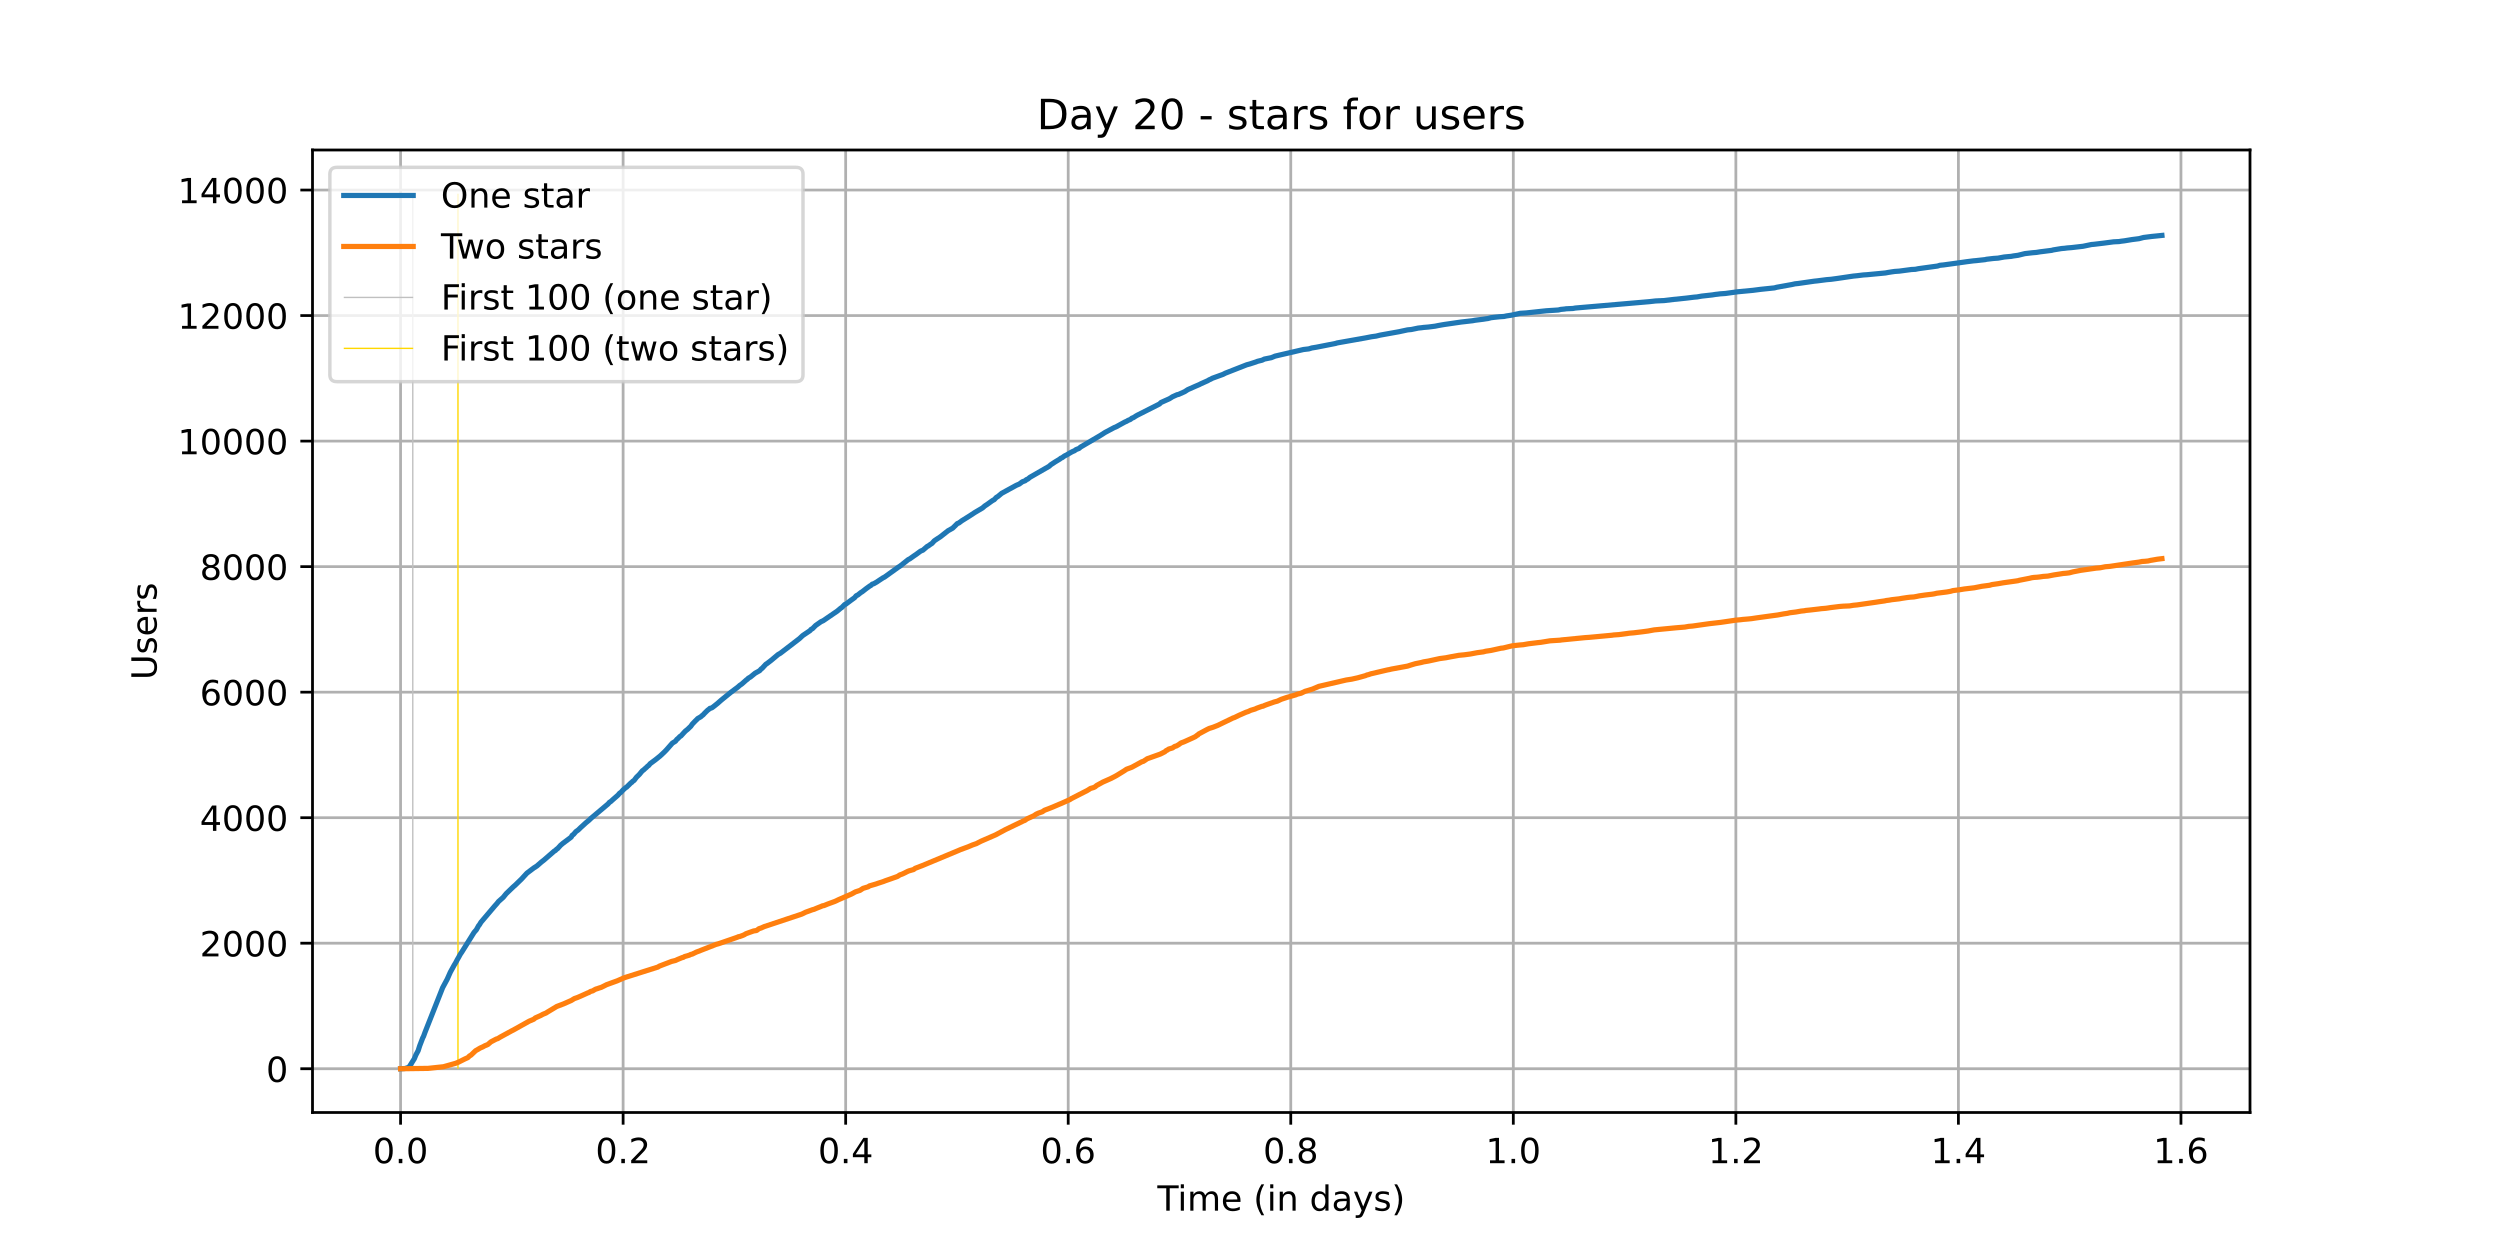 <?xml version="1.0" encoding="utf-8" standalone="no"?>
<!DOCTYPE svg PUBLIC "-//W3C//DTD SVG 1.1//EN"
  "http://www.w3.org/Graphics/SVG/1.1/DTD/svg11.dtd">
<!-- Created with matplotlib (https://matplotlib.org/) -->
<svg height="360pt" version="1.1" viewBox="0 0 720 360" width="720pt" xmlns="http://www.w3.org/2000/svg" xmlns:xlink="http://www.w3.org/1999/xlink">
 <defs>
  <style type="text/css">*{stroke-linecap:butt;stroke-linejoin:round;}</style>
 </defs>
 <g id="figure_1">
  <g id="patch_1">
   <path d="M 0 360 
L 720 360 
L 720 0 
L 0 0 
z
" style="fill:#ffffff;"/>
  </g>
  <g id="axes_1">
   <g id="patch_2">
    <path d="M 90 320.4 
L 648 320.4 
L 648 43.2 
L 90 43.2 
z
" style="fill:#ffffff;"/>
   </g>
   <g id="matplotlib.axis_1">
    <g id="xtick_1">
     <g id="line2d_1">
      <path clip-path="url(#pfc0fa34c26)" d="M 115.364 320.4 
L 115.364 43.2 
" style="fill:none;stroke:#b0b0b0;stroke-linecap:square;stroke-width:0.8;"/>
     </g>
     <g id="line2d_2">
      <defs>
       <path d="M 0 0 
L 0 3.5 
" id="m22ce73b1e4" style="stroke:#000000;stroke-width:0.8;"/>
      </defs>
      <g>
       <use style="stroke:#000000;stroke-width:0.8;" x="115.364" xlink:href="#m22ce73b1e4" y="320.4"/>
      </g>
     </g>
     <g id="text_1">
      <!-- 0.0 -->
      <g transform="translate(107.412 334.998)scale(0.1 -0.1)">
       <defs>
        <path d="M 31.781 66.406 
Q 24.172 66.406 20.328 58.906 
Q 16.5 51.422 16.5 36.375 
Q 16.5 21.391 20.328 13.891 
Q 24.172 6.391 31.781 6.391 
Q 39.453 6.391 43.281 13.891 
Q 47.125 21.391 47.125 36.375 
Q 47.125 51.422 43.281 58.906 
Q 39.453 66.406 31.781 66.406 
z
M 31.781 74.219 
Q 44.047 74.219 50.516 64.516 
Q 56.984 54.828 56.984 36.375 
Q 56.984 17.969 50.516 8.266 
Q 44.047 -1.422 31.781 -1.422 
Q 19.531 -1.422 13.062 8.266 
Q 6.594 17.969 6.594 36.375 
Q 6.594 54.828 13.062 64.516 
Q 19.531 74.219 31.781 74.219 
z
" id="DejaVuSans-48"/>
        <path d="M 10.688 12.406 
L 21 12.406 
L 21 0 
L 10.688 0 
z
" id="DejaVuSans-46"/>
       </defs>
       <use xlink:href="#DejaVuSans-48"/>
       <use x="63.623" xlink:href="#DejaVuSans-46"/>
       <use x="95.41" xlink:href="#DejaVuSans-48"/>
      </g>
     </g>
    </g>
    <g id="xtick_2">
     <g id="line2d_3">
      <path clip-path="url(#pfc0fa34c26)" d="M 179.458 320.4 
L 179.458 43.2 
" style="fill:none;stroke:#b0b0b0;stroke-linecap:square;stroke-width:0.8;"/>
     </g>
     <g id="line2d_4">
      <g>
       <use style="stroke:#000000;stroke-width:0.8;" x="179.458" xlink:href="#m22ce73b1e4" y="320.4"/>
      </g>
     </g>
     <g id="text_2">
      <!-- 0.2 -->
      <g transform="translate(171.506 334.998)scale(0.1 -0.1)">
       <defs>
        <path d="M 19.188 8.297 
L 53.609 8.297 
L 53.609 0 
L 7.328 0 
L 7.328 8.297 
Q 12.938 14.109 22.625 23.891 
Q 32.328 33.688 34.812 36.531 
Q 39.547 41.844 41.422 45.531 
Q 43.312 49.219 43.312 52.781 
Q 43.312 58.594 39.234 62.25 
Q 35.156 65.922 28.609 65.922 
Q 23.969 65.922 18.812 64.312 
Q 13.672 62.703 7.812 59.422 
L 7.812 69.391 
Q 13.766 71.781 18.938 73 
Q 24.125 74.219 28.422 74.219 
Q 39.75 74.219 46.484 68.547 
Q 53.219 62.891 53.219 53.422 
Q 53.219 48.922 51.531 44.891 
Q 49.859 40.875 45.406 35.406 
Q 44.188 33.984 37.641 27.219 
Q 31.109 20.453 19.188 8.297 
z
" id="DejaVuSans-50"/>
       </defs>
       <use xlink:href="#DejaVuSans-48"/>
       <use x="63.623" xlink:href="#DejaVuSans-46"/>
       <use x="95.41" xlink:href="#DejaVuSans-50"/>
      </g>
     </g>
    </g>
    <g id="xtick_3">
     <g id="line2d_5">
      <path clip-path="url(#pfc0fa34c26)" d="M 243.551 320.4 
L 243.551 43.2 
" style="fill:none;stroke:#b0b0b0;stroke-linecap:square;stroke-width:0.8;"/>
     </g>
     <g id="line2d_6">
      <g>
       <use style="stroke:#000000;stroke-width:0.8;" x="243.551" xlink:href="#m22ce73b1e4" y="320.4"/>
      </g>
     </g>
     <g id="text_3">
      <!-- 0.4 -->
      <g transform="translate(235.6 334.998)scale(0.1 -0.1)">
       <defs>
        <path d="M 37.797 64.312 
L 12.891 25.391 
L 37.797 25.391 
z
M 35.203 72.906 
L 47.609 72.906 
L 47.609 25.391 
L 58.016 25.391 
L 58.016 17.188 
L 47.609 17.188 
L 47.609 0 
L 37.797 0 
L 37.797 17.188 
L 4.891 17.188 
L 4.891 26.703 
z
" id="DejaVuSans-52"/>
       </defs>
       <use xlink:href="#DejaVuSans-48"/>
       <use x="63.623" xlink:href="#DejaVuSans-46"/>
       <use x="95.41" xlink:href="#DejaVuSans-52"/>
      </g>
     </g>
    </g>
    <g id="xtick_4">
     <g id="line2d_7">
      <path clip-path="url(#pfc0fa34c26)" d="M 307.645 320.4 
L 307.645 43.2 
" style="fill:none;stroke:#b0b0b0;stroke-linecap:square;stroke-width:0.8;"/>
     </g>
     <g id="line2d_8">
      <g>
       <use style="stroke:#000000;stroke-width:0.8;" x="307.645" xlink:href="#m22ce73b1e4" y="320.4"/>
      </g>
     </g>
     <g id="text_4">
      <!-- 0.6 -->
      <g transform="translate(299.694 334.998)scale(0.1 -0.1)">
       <defs>
        <path d="M 33.016 40.375 
Q 26.375 40.375 22.484 35.828 
Q 18.609 31.297 18.609 23.391 
Q 18.609 15.531 22.484 10.953 
Q 26.375 6.391 33.016 6.391 
Q 39.656 6.391 43.531 10.953 
Q 47.406 15.531 47.406 23.391 
Q 47.406 31.297 43.531 35.828 
Q 39.656 40.375 33.016 40.375 
z
M 52.594 71.297 
L 52.594 62.312 
Q 48.875 64.062 45.094 64.984 
Q 41.312 65.922 37.594 65.922 
Q 27.828 65.922 22.672 59.328 
Q 17.531 52.734 16.797 39.406 
Q 19.672 43.656 24.016 45.922 
Q 28.375 48.188 33.594 48.188 
Q 44.578 48.188 50.953 41.516 
Q 57.328 34.859 57.328 23.391 
Q 57.328 12.156 50.688 5.359 
Q 44.047 -1.422 33.016 -1.422 
Q 20.359 -1.422 13.672 8.266 
Q 6.984 17.969 6.984 36.375 
Q 6.984 53.656 15.188 63.938 
Q 23.391 74.219 37.203 74.219 
Q 40.922 74.219 44.703 73.484 
Q 48.484 72.75 52.594 71.297 
z
" id="DejaVuSans-54"/>
       </defs>
       <use xlink:href="#DejaVuSans-48"/>
       <use x="63.623" xlink:href="#DejaVuSans-46"/>
       <use x="95.41" xlink:href="#DejaVuSans-54"/>
      </g>
     </g>
    </g>
    <g id="xtick_5">
     <g id="line2d_9">
      <path clip-path="url(#pfc0fa34c26)" d="M 371.739 320.4 
L 371.739 43.2 
" style="fill:none;stroke:#b0b0b0;stroke-linecap:square;stroke-width:0.8;"/>
     </g>
     <g id="line2d_10">
      <g>
       <use style="stroke:#000000;stroke-width:0.8;" x="371.739" xlink:href="#m22ce73b1e4" y="320.4"/>
      </g>
     </g>
     <g id="text_5">
      <!-- 0.8 -->
      <g transform="translate(363.788 334.998)scale(0.1 -0.1)">
       <defs>
        <path d="M 31.781 34.625 
Q 24.75 34.625 20.719 30.859 
Q 16.703 27.094 16.703 20.516 
Q 16.703 13.922 20.719 10.156 
Q 24.75 6.391 31.781 6.391 
Q 38.812 6.391 42.859 10.172 
Q 46.922 13.969 46.922 20.516 
Q 46.922 27.094 42.891 30.859 
Q 38.875 34.625 31.781 34.625 
z
M 21.922 38.812 
Q 15.578 40.375 12.031 44.719 
Q 8.5 49.078 8.5 55.328 
Q 8.5 64.062 14.719 69.141 
Q 20.953 74.219 31.781 74.219 
Q 42.672 74.219 48.875 69.141 
Q 55.078 64.062 55.078 55.328 
Q 55.078 49.078 51.531 44.719 
Q 48 40.375 41.703 38.812 
Q 48.828 37.156 52.797 32.312 
Q 56.781 27.484 56.781 20.516 
Q 56.781 9.906 50.312 4.234 
Q 43.844 -1.422 31.781 -1.422 
Q 19.734 -1.422 13.25 4.234 
Q 6.781 9.906 6.781 20.516 
Q 6.781 27.484 10.781 32.312 
Q 14.797 37.156 21.922 38.812 
z
M 18.312 54.391 
Q 18.312 48.734 21.844 45.562 
Q 25.391 42.391 31.781 42.391 
Q 38.141 42.391 41.719 45.562 
Q 45.312 48.734 45.312 54.391 
Q 45.312 60.062 41.719 63.234 
Q 38.141 66.406 31.781 66.406 
Q 25.391 66.406 21.844 63.234 
Q 18.312 60.062 18.312 54.391 
z
" id="DejaVuSans-56"/>
       </defs>
       <use xlink:href="#DejaVuSans-48"/>
       <use x="63.623" xlink:href="#DejaVuSans-46"/>
       <use x="95.41" xlink:href="#DejaVuSans-56"/>
      </g>
     </g>
    </g>
    <g id="xtick_6">
     <g id="line2d_11">
      <path clip-path="url(#pfc0fa34c26)" d="M 435.833 320.4 
L 435.833 43.2 
" style="fill:none;stroke:#b0b0b0;stroke-linecap:square;stroke-width:0.8;"/>
     </g>
     <g id="line2d_12">
      <g>
       <use style="stroke:#000000;stroke-width:0.8;" x="435.833" xlink:href="#m22ce73b1e4" y="320.4"/>
      </g>
     </g>
     <g id="text_6">
      <!-- 1.0 -->
      <g transform="translate(427.882 334.998)scale(0.1 -0.1)">
       <defs>
        <path d="M 12.406 8.297 
L 28.516 8.297 
L 28.516 63.922 
L 10.984 60.406 
L 10.984 69.391 
L 28.422 72.906 
L 38.281 72.906 
L 38.281 8.297 
L 54.391 8.297 
L 54.391 0 
L 12.406 0 
z
" id="DejaVuSans-49"/>
       </defs>
       <use xlink:href="#DejaVuSans-49"/>
       <use x="63.623" xlink:href="#DejaVuSans-46"/>
       <use x="95.41" xlink:href="#DejaVuSans-48"/>
      </g>
     </g>
    </g>
    <g id="xtick_7">
     <g id="line2d_13">
      <path clip-path="url(#pfc0fa34c26)" d="M 499.927 320.4 
L 499.927 43.2 
" style="fill:none;stroke:#b0b0b0;stroke-linecap:square;stroke-width:0.8;"/>
     </g>
     <g id="line2d_14">
      <g>
       <use style="stroke:#000000;stroke-width:0.8;" x="499.927" xlink:href="#m22ce73b1e4" y="320.4"/>
      </g>
     </g>
     <g id="text_7">
      <!-- 1.2 -->
      <g transform="translate(491.975 334.998)scale(0.1 -0.1)">
       <use xlink:href="#DejaVuSans-49"/>
       <use x="63.623" xlink:href="#DejaVuSans-46"/>
       <use x="95.41" xlink:href="#DejaVuSans-50"/>
      </g>
     </g>
    </g>
    <g id="xtick_8">
     <g id="line2d_15">
      <path clip-path="url(#pfc0fa34c26)" d="M 564.021 320.4 
L 564.021 43.2 
" style="fill:none;stroke:#b0b0b0;stroke-linecap:square;stroke-width:0.8;"/>
     </g>
     <g id="line2d_16">
      <g>
       <use style="stroke:#000000;stroke-width:0.8;" x="564.021" xlink:href="#m22ce73b1e4" y="320.4"/>
      </g>
     </g>
     <g id="text_8">
      <!-- 1.4 -->
      <g transform="translate(556.069 334.998)scale(0.1 -0.1)">
       <use xlink:href="#DejaVuSans-49"/>
       <use x="63.623" xlink:href="#DejaVuSans-46"/>
       <use x="95.41" xlink:href="#DejaVuSans-52"/>
      </g>
     </g>
    </g>
    <g id="xtick_9">
     <g id="line2d_17">
      <path clip-path="url(#pfc0fa34c26)" d="M 628.115 320.4 
L 628.115 43.2 
" style="fill:none;stroke:#b0b0b0;stroke-linecap:square;stroke-width:0.8;"/>
     </g>
     <g id="line2d_18">
      <g>
       <use style="stroke:#000000;stroke-width:0.8;" x="628.115" xlink:href="#m22ce73b1e4" y="320.4"/>
      </g>
     </g>
     <g id="text_9">
      <!-- 1.6 -->
      <g transform="translate(620.163 334.998)scale(0.1 -0.1)">
       <use xlink:href="#DejaVuSans-49"/>
       <use x="63.623" xlink:href="#DejaVuSans-46"/>
       <use x="95.41" xlink:href="#DejaVuSans-54"/>
      </g>
     </g>
    </g>
    <g id="text_10">
     <!-- Time (in days) -->
     <g transform="translate(333.327 348.677)scale(0.1 -0.1)">
      <defs>
       <path d="M -0.297 72.906 
L 61.375 72.906 
L 61.375 64.594 
L 35.5 64.594 
L 35.5 0 
L 25.594 0 
L 25.594 64.594 
L -0.297 64.594 
z
" id="DejaVuSans-84"/>
       <path d="M 9.422 54.688 
L 18.406 54.688 
L 18.406 0 
L 9.422 0 
z
M 9.422 75.984 
L 18.406 75.984 
L 18.406 64.594 
L 9.422 64.594 
z
" id="DejaVuSans-105"/>
       <path d="M 52 44.188 
Q 55.375 50.25 60.062 53.125 
Q 64.75 56 71.094 56 
Q 79.641 56 84.281 50.016 
Q 88.922 44.047 88.922 33.016 
L 88.922 0 
L 79.891 0 
L 79.891 32.719 
Q 79.891 40.578 77.094 44.375 
Q 74.312 48.188 68.609 48.188 
Q 61.625 48.188 57.562 43.547 
Q 53.516 38.922 53.516 30.906 
L 53.516 0 
L 44.484 0 
L 44.484 32.719 
Q 44.484 40.625 41.703 44.406 
Q 38.922 48.188 33.109 48.188 
Q 26.219 48.188 22.156 43.531 
Q 18.109 38.875 18.109 30.906 
L 18.109 0 
L 9.078 0 
L 9.078 54.688 
L 18.109 54.688 
L 18.109 46.188 
Q 21.188 51.219 25.484 53.609 
Q 29.781 56 35.688 56 
Q 41.656 56 45.828 52.969 
Q 50 49.953 52 44.188 
z
" id="DejaVuSans-109"/>
       <path d="M 56.203 29.594 
L 56.203 25.203 
L 14.891 25.203 
Q 15.484 15.922 20.484 11.062 
Q 25.484 6.203 34.422 6.203 
Q 39.594 6.203 44.453 7.469 
Q 49.312 8.734 54.109 11.281 
L 54.109 2.781 
Q 49.266 0.734 44.188 -0.344 
Q 39.109 -1.422 33.891 -1.422 
Q 20.797 -1.422 13.156 6.188 
Q 5.516 13.812 5.516 26.812 
Q 5.516 40.234 12.766 48.109 
Q 20.016 56 32.328 56 
Q 43.359 56 49.781 48.891 
Q 56.203 41.797 56.203 29.594 
z
M 47.219 32.234 
Q 47.125 39.594 43.094 43.984 
Q 39.062 48.391 32.422 48.391 
Q 24.906 48.391 20.391 44.141 
Q 15.875 39.891 15.188 32.172 
z
" id="DejaVuSans-101"/>
       <path id="DejaVuSans-32"/>
       <path d="M 31 75.875 
Q 24.469 64.656 21.281 53.656 
Q 18.109 42.672 18.109 31.391 
Q 18.109 20.125 21.312 9.062 
Q 24.516 -2 31 -13.188 
L 23.188 -13.188 
Q 15.875 -1.703 12.234 9.375 
Q 8.594 20.453 8.594 31.391 
Q 8.594 42.281 12.203 53.312 
Q 15.828 64.359 23.188 75.875 
z
" id="DejaVuSans-40"/>
       <path d="M 54.891 33.016 
L 54.891 0 
L 45.906 0 
L 45.906 32.719 
Q 45.906 40.484 42.875 44.328 
Q 39.844 48.188 33.797 48.188 
Q 26.516 48.188 22.312 43.547 
Q 18.109 38.922 18.109 30.906 
L 18.109 0 
L 9.078 0 
L 9.078 54.688 
L 18.109 54.688 
L 18.109 46.188 
Q 21.344 51.125 25.703 53.562 
Q 30.078 56 35.797 56 
Q 45.219 56 50.047 50.172 
Q 54.891 44.344 54.891 33.016 
z
" id="DejaVuSans-110"/>
       <path d="M 45.406 46.391 
L 45.406 75.984 
L 54.391 75.984 
L 54.391 0 
L 45.406 0 
L 45.406 8.203 
Q 42.578 3.328 38.25 0.953 
Q 33.938 -1.422 27.875 -1.422 
Q 17.969 -1.422 11.734 6.484 
Q 5.516 14.406 5.516 27.297 
Q 5.516 40.188 11.734 48.094 
Q 17.969 56 27.875 56 
Q 33.938 56 38.25 53.625 
Q 42.578 51.266 45.406 46.391 
z
M 14.797 27.297 
Q 14.797 17.391 18.875 11.75 
Q 22.953 6.109 30.078 6.109 
Q 37.203 6.109 41.297 11.75 
Q 45.406 17.391 45.406 27.297 
Q 45.406 37.203 41.297 42.844 
Q 37.203 48.484 30.078 48.484 
Q 22.953 48.484 18.875 42.844 
Q 14.797 37.203 14.797 27.297 
z
" id="DejaVuSans-100"/>
       <path d="M 34.281 27.484 
Q 23.391 27.484 19.188 25 
Q 14.984 22.516 14.984 16.5 
Q 14.984 11.719 18.141 8.906 
Q 21.297 6.109 26.703 6.109 
Q 34.188 6.109 38.703 11.406 
Q 43.219 16.703 43.219 25.484 
L 43.219 27.484 
z
M 52.203 31.203 
L 52.203 0 
L 43.219 0 
L 43.219 8.297 
Q 40.141 3.328 35.547 0.953 
Q 30.953 -1.422 24.312 -1.422 
Q 15.922 -1.422 10.953 3.297 
Q 6 8.016 6 15.922 
Q 6 25.141 12.172 29.828 
Q 18.359 34.516 30.609 34.516 
L 43.219 34.516 
L 43.219 35.406 
Q 43.219 41.609 39.141 45 
Q 35.062 48.391 27.688 48.391 
Q 23 48.391 18.547 47.266 
Q 14.109 46.141 10.016 43.891 
L 10.016 52.203 
Q 14.938 54.109 19.578 55.047 
Q 24.219 56 28.609 56 
Q 40.484 56 46.344 49.844 
Q 52.203 43.703 52.203 31.203 
z
" id="DejaVuSans-97"/>
       <path d="M 32.172 -5.078 
Q 28.375 -14.844 24.75 -17.812 
Q 21.141 -20.797 15.094 -20.797 
L 7.906 -20.797 
L 7.906 -13.281 
L 13.188 -13.281 
Q 16.891 -13.281 18.938 -11.516 
Q 21 -9.766 23.484 -3.219 
L 25.094 0.875 
L 2.984 54.688 
L 12.5 54.688 
L 29.594 11.922 
L 46.688 54.688 
L 56.203 54.688 
z
" id="DejaVuSans-121"/>
       <path d="M 44.281 53.078 
L 44.281 44.578 
Q 40.484 46.531 36.375 47.5 
Q 32.281 48.484 27.875 48.484 
Q 21.188 48.484 17.844 46.438 
Q 14.5 44.391 14.5 40.281 
Q 14.5 37.156 16.891 35.375 
Q 19.281 33.594 26.516 31.984 
L 29.594 31.297 
Q 39.156 29.25 43.188 25.516 
Q 47.219 21.781 47.219 15.094 
Q 47.219 7.469 41.188 3.016 
Q 35.156 -1.422 24.609 -1.422 
Q 20.219 -1.422 15.453 -0.562 
Q 10.688 0.297 5.422 2 
L 5.422 11.281 
Q 10.406 8.688 15.234 7.391 
Q 20.062 6.109 24.812 6.109 
Q 31.156 6.109 34.562 8.281 
Q 37.984 10.453 37.984 14.406 
Q 37.984 18.062 35.516 20.016 
Q 33.062 21.969 24.703 23.781 
L 21.578 24.516 
Q 13.234 26.266 9.516 29.906 
Q 5.812 33.547 5.812 39.891 
Q 5.812 47.609 11.281 51.797 
Q 16.75 56 26.812 56 
Q 31.781 56 36.172 55.266 
Q 40.578 54.547 44.281 53.078 
z
" id="DejaVuSans-115"/>
       <path d="M 8.016 75.875 
L 15.828 75.875 
Q 23.141 64.359 26.781 53.312 
Q 30.422 42.281 30.422 31.391 
Q 30.422 20.453 26.781 9.375 
Q 23.141 -1.703 15.828 -13.188 
L 8.016 -13.188 
Q 14.5 -2 17.703 9.062 
Q 20.906 20.125 20.906 31.391 
Q 20.906 42.672 17.703 53.656 
Q 14.5 64.656 8.016 75.875 
z
" id="DejaVuSans-41"/>
      </defs>
      <use xlink:href="#DejaVuSans-84"/>
      <use x="57.959" xlink:href="#DejaVuSans-105"/>
      <use x="85.742" xlink:href="#DejaVuSans-109"/>
      <use x="183.154" xlink:href="#DejaVuSans-101"/>
      <use x="244.678" xlink:href="#DejaVuSans-32"/>
      <use x="276.465" xlink:href="#DejaVuSans-40"/>
      <use x="315.479" xlink:href="#DejaVuSans-105"/>
      <use x="343.262" xlink:href="#DejaVuSans-110"/>
      <use x="406.641" xlink:href="#DejaVuSans-32"/>
      <use x="438.428" xlink:href="#DejaVuSans-100"/>
      <use x="501.904" xlink:href="#DejaVuSans-97"/>
      <use x="563.184" xlink:href="#DejaVuSans-121"/>
      <use x="622.363" xlink:href="#DejaVuSans-115"/>
      <use x="674.463" xlink:href="#DejaVuSans-41"/>
     </g>
    </g>
   </g>
   <g id="matplotlib.axis_2">
    <g id="ytick_1">
     <g id="line2d_19">
      <path clip-path="url(#pfc0fa34c26)" d="M 90 307.8 
L 648 307.8 
" style="fill:none;stroke:#b0b0b0;stroke-linecap:square;stroke-width:0.8;"/>
     </g>
     <g id="line2d_20">
      <defs>
       <path d="M 0 0 
L -3.5 0 
" id="mac6a1d88e5" style="stroke:#000000;stroke-width:0.8;"/>
      </defs>
      <g>
       <use style="stroke:#000000;stroke-width:0.8;" x="90" xlink:href="#mac6a1d88e5" y="307.8"/>
      </g>
     </g>
     <g id="text_11">
      <!-- 0 -->
      <g transform="translate(76.638 311.599)scale(0.1 -0.1)">
       <use xlink:href="#DejaVuSans-48"/>
      </g>
     </g>
    </g>
    <g id="ytick_2">
     <g id="line2d_21">
      <path clip-path="url(#pfc0fa34c26)" d="M 90 271.647 
L 648 271.647 
" style="fill:none;stroke:#b0b0b0;stroke-linecap:square;stroke-width:0.8;"/>
     </g>
     <g id="line2d_22">
      <g>
       <use style="stroke:#000000;stroke-width:0.8;" x="90" xlink:href="#mac6a1d88e5" y="271.647"/>
      </g>
     </g>
     <g id="text_12">
      <!-- 2000 -->
      <g transform="translate(57.55 275.446)scale(0.1 -0.1)">
       <use xlink:href="#DejaVuSans-50"/>
       <use x="63.623" xlink:href="#DejaVuSans-48"/>
       <use x="127.246" xlink:href="#DejaVuSans-48"/>
       <use x="190.869" xlink:href="#DejaVuSans-48"/>
      </g>
     </g>
    </g>
    <g id="ytick_3">
     <g id="line2d_23">
      <path clip-path="url(#pfc0fa34c26)" d="M 90 235.495 
L 648 235.495 
" style="fill:none;stroke:#b0b0b0;stroke-linecap:square;stroke-width:0.8;"/>
     </g>
     <g id="line2d_24">
      <g>
       <use style="stroke:#000000;stroke-width:0.8;" x="90" xlink:href="#mac6a1d88e5" y="235.495"/>
      </g>
     </g>
     <g id="text_13">
      <!-- 4000 -->
      <g transform="translate(57.55 239.294)scale(0.1 -0.1)">
       <use xlink:href="#DejaVuSans-52"/>
       <use x="63.623" xlink:href="#DejaVuSans-48"/>
       <use x="127.246" xlink:href="#DejaVuSans-48"/>
       <use x="190.869" xlink:href="#DejaVuSans-48"/>
      </g>
     </g>
    </g>
    <g id="ytick_4">
     <g id="line2d_25">
      <path clip-path="url(#pfc0fa34c26)" d="M 90 199.342 
L 648 199.342 
" style="fill:none;stroke:#b0b0b0;stroke-linecap:square;stroke-width:0.8;"/>
     </g>
     <g id="line2d_26">
      <g>
       <use style="stroke:#000000;stroke-width:0.8;" x="90" xlink:href="#mac6a1d88e5" y="199.342"/>
      </g>
     </g>
     <g id="text_14">
      <!-- 6000 -->
      <g transform="translate(57.55 203.141)scale(0.1 -0.1)">
       <use xlink:href="#DejaVuSans-54"/>
       <use x="63.623" xlink:href="#DejaVuSans-48"/>
       <use x="127.246" xlink:href="#DejaVuSans-48"/>
       <use x="190.869" xlink:href="#DejaVuSans-48"/>
      </g>
     </g>
    </g>
    <g id="ytick_5">
     <g id="line2d_27">
      <path clip-path="url(#pfc0fa34c26)" d="M 90 163.189 
L 648 163.189 
" style="fill:none;stroke:#b0b0b0;stroke-linecap:square;stroke-width:0.8;"/>
     </g>
     <g id="line2d_28">
      <g>
       <use style="stroke:#000000;stroke-width:0.8;" x="90" xlink:href="#mac6a1d88e5" y="163.189"/>
      </g>
     </g>
     <g id="text_15">
      <!-- 8000 -->
      <g transform="translate(57.55 166.988)scale(0.1 -0.1)">
       <use xlink:href="#DejaVuSans-56"/>
       <use x="63.623" xlink:href="#DejaVuSans-48"/>
       <use x="127.246" xlink:href="#DejaVuSans-48"/>
       <use x="190.869" xlink:href="#DejaVuSans-48"/>
      </g>
     </g>
    </g>
    <g id="ytick_6">
     <g id="line2d_29">
      <path clip-path="url(#pfc0fa34c26)" d="M 90 127.036 
L 648 127.036 
" style="fill:none;stroke:#b0b0b0;stroke-linecap:square;stroke-width:0.8;"/>
     </g>
     <g id="line2d_30">
      <g>
       <use style="stroke:#000000;stroke-width:0.8;" x="90" xlink:href="#mac6a1d88e5" y="127.036"/>
      </g>
     </g>
     <g id="text_16">
      <!-- 10000 -->
      <g transform="translate(51.188 130.835)scale(0.1 -0.1)">
       <use xlink:href="#DejaVuSans-49"/>
       <use x="63.623" xlink:href="#DejaVuSans-48"/>
       <use x="127.246" xlink:href="#DejaVuSans-48"/>
       <use x="190.869" xlink:href="#DejaVuSans-48"/>
       <use x="254.492" xlink:href="#DejaVuSans-48"/>
      </g>
     </g>
    </g>
    <g id="ytick_7">
     <g id="line2d_31">
      <path clip-path="url(#pfc0fa34c26)" d="M 90 90.884 
L 648 90.884 
" style="fill:none;stroke:#b0b0b0;stroke-linecap:square;stroke-width:0.8;"/>
     </g>
     <g id="line2d_32">
      <g>
       <use style="stroke:#000000;stroke-width:0.8;" x="90" xlink:href="#mac6a1d88e5" y="90.884"/>
      </g>
     </g>
     <g id="text_17">
      <!-- 12000 -->
      <g transform="translate(51.188 94.683)scale(0.1 -0.1)">
       <use xlink:href="#DejaVuSans-49"/>
       <use x="63.623" xlink:href="#DejaVuSans-50"/>
       <use x="127.246" xlink:href="#DejaVuSans-48"/>
       <use x="190.869" xlink:href="#DejaVuSans-48"/>
       <use x="254.492" xlink:href="#DejaVuSans-48"/>
      </g>
     </g>
    </g>
    <g id="ytick_8">
     <g id="line2d_33">
      <path clip-path="url(#pfc0fa34c26)" d="M 90 54.731 
L 648 54.731 
" style="fill:none;stroke:#b0b0b0;stroke-linecap:square;stroke-width:0.8;"/>
     </g>
     <g id="line2d_34">
      <g>
       <use style="stroke:#000000;stroke-width:0.8;" x="90" xlink:href="#mac6a1d88e5" y="54.731"/>
      </g>
     </g>
     <g id="text_18">
      <!-- 14000 -->
      <g transform="translate(51.188 58.53)scale(0.1 -0.1)">
       <use xlink:href="#DejaVuSans-49"/>
       <use x="63.623" xlink:href="#DejaVuSans-52"/>
       <use x="127.246" xlink:href="#DejaVuSans-48"/>
       <use x="190.869" xlink:href="#DejaVuSans-48"/>
       <use x="254.492" xlink:href="#DejaVuSans-48"/>
      </g>
     </g>
    </g>
    <g id="text_19">
     <!-- Users -->
     <g transform="translate(45.108 195.801)rotate(-90)scale(0.1 -0.1)">
      <defs>
       <path d="M 8.688 72.906 
L 18.609 72.906 
L 18.609 28.609 
Q 18.609 16.891 22.844 11.734 
Q 27.094 6.594 36.625 6.594 
Q 46.094 6.594 50.344 11.734 
Q 54.594 16.891 54.594 28.609 
L 54.594 72.906 
L 64.5 72.906 
L 64.5 27.391 
Q 64.5 13.141 57.438 5.859 
Q 50.391 -1.422 36.625 -1.422 
Q 22.797 -1.422 15.734 5.859 
Q 8.688 13.141 8.688 27.391 
z
" id="DejaVuSans-85"/>
       <path d="M 41.109 46.297 
Q 39.594 47.172 37.812 47.578 
Q 36.031 48 33.891 48 
Q 26.266 48 22.188 43.047 
Q 18.109 38.094 18.109 28.812 
L 18.109 0 
L 9.078 0 
L 9.078 54.688 
L 18.109 54.688 
L 18.109 46.188 
Q 20.953 51.172 25.484 53.578 
Q 30.031 56 36.531 56 
Q 37.453 56 38.578 55.875 
Q 39.703 55.766 41.062 55.516 
z
" id="DejaVuSans-114"/>
      </defs>
      <use xlink:href="#DejaVuSans-85"/>
      <use x="73.193" xlink:href="#DejaVuSans-115"/>
      <use x="125.293" xlink:href="#DejaVuSans-101"/>
      <use x="186.816" xlink:href="#DejaVuSans-114"/>
      <use x="227.93" xlink:href="#DejaVuSans-115"/>
     </g>
    </g>
   </g>
   <g id="LineCollection_1">
    <path clip-path="url(#pfc0fa34c26)" d="M 118.88 307.8 
L 118.88 55.8 
" style="fill:none;stroke:#c0c0c0;stroke-width:0.4;"/>
   </g>
   <g id="LineCollection_2">
    <path clip-path="url(#pfc0fa34c26)" d="M 131.895 307.8 
L 131.895 55.8 
" style="fill:none;stroke:#ffd700;stroke-width:0.4;"/>
   </g>
   <g id="line2d_35">
    <path clip-path="url(#pfc0fa34c26)" d="M 115.364 307.8 
L 116.677 307.728 
L 117.778 307.366 
L 119.321 304.926 
L 119.763 303.841 
L 120.427 302.594 
L 120.868 301.202 
L 121.747 298.906 
L 121.97 298.491 
L 122.411 297.28 
L 127.481 284.445 
L 128.806 281.987 
L 129.688 279.999 
L 130.79 277.992 
L 131.231 277.269 
L 131.673 276.419 
L 132.114 275.66 
L 132.555 274.847 
L 132.997 274.196 
L 136.524 268.538 
L 137.188 267.779 
L 137.848 266.586 
L 138.067 266.351 
L 138.509 265.61 
L 142.481 260.928 
L 143.141 260.187 
L 143.583 259.626 
L 144.907 258.452 
L 145.786 257.367 
L 147.774 255.451 
L 148.434 254.872 
L 150.2 253.155 
L 151.743 251.474 
L 153.727 249.974 
L 154.61 249.413 
L 155.934 248.256 
L 156.594 247.75 
L 159.68 245.075 
L 159.903 244.985 
L 160.344 244.533 
L 160.563 244.424 
L 161.446 243.448 
L 162.106 242.888 
L 164.094 241.405 
L 164.536 241.062 
L 164.755 240.592 
L 165.196 240.285 
L 165.856 239.507 
L 166.52 239.037 
L 167.18 238.387 
L 167.841 237.79 
L 168.723 236.977 
L 169.606 236.254 
L 170.266 235.621 
L 175.122 231.536 
L 175.563 231.012 
L 175.782 230.939 
L 176.442 230.343 
L 177.989 228.987 
L 178.426 228.463 
L 178.868 228.156 
L 179.309 227.649 
L 180.192 226.836 
L 180.414 226.746 
L 181.735 225.444 
L 181.957 225.336 
L 182.176 225.046 
L 182.618 224.757 
L 183.282 223.871 
L 184.161 223.004 
L 184.602 222.461 
L 185.043 221.937 
L 185.266 221.829 
L 185.707 221.413 
L 186.149 221.033 
L 186.586 220.6 
L 186.809 220.473 
L 187.25 219.931 
L 188.793 218.792 
L 190.118 217.725 
L 191.219 216.695 
L 191.879 216.026 
L 193.645 214.02 
L 194.528 213.477 
L 194.969 212.899 
L 195.188 212.754 
L 195.852 212.068 
L 196.071 211.995 
L 196.954 211.019 
L 197.395 210.549 
L 198.055 210.025 
L 198.497 209.591 
L 198.938 209.175 
L 199.379 208.543 
L 200.262 207.621 
L 200.703 207.205 
L 200.922 206.952 
L 201.809 206.446 
L 202.25 206.048 
L 202.469 205.903 
L 202.91 205.415 
L 203.793 204.548 
L 204.235 204.222 
L 204.453 204.005 
L 204.676 203.987 
L 205.117 203.789 
L 205.778 203.282 
L 206.66 202.577 
L 207.102 202.18 
L 207.762 201.601 
L 208.426 201.059 
L 210.41 199.45 
L 211.734 198.456 
L 212.395 197.968 
L 213.055 197.39 
L 213.719 196.92 
L 215.039 195.745 
L 215.262 195.636 
L 215.481 195.347 
L 216.145 194.967 
L 217.469 193.883 
L 218.789 193.142 
L 219.231 192.635 
L 219.453 192.509 
L 220.555 191.316 
L 220.996 191.027 
L 221.438 190.683 
L 222.098 190.177 
L 224.082 188.514 
L 224.746 188.134 
L 230.258 183.905 
L 231.141 183.073 
L 231.582 182.766 
L 232.906 181.88 
L 233.348 181.573 
L 233.566 181.265 
L 234.008 181.048 
L 234.891 180.145 
L 236.434 179.06 
L 237.094 178.753 
L 240.184 176.638 
L 241.066 176.041 
L 241.508 175.68 
L 242.168 175.119 
L 242.387 175.011 
L 243.27 174.107 
L 243.492 174.071 
L 245.035 172.914 
L 246.137 172.119 
L 246.578 171.576 
L 247.019 171.378 
L 247.902 170.673 
L 248.344 170.401 
L 249.445 169.534 
L 250.547 168.738 
L 250.769 168.648 
L 251.211 168.232 
L 251.652 168.106 
L 252.531 167.6 
L 253.195 167.148 
L 254.297 166.425 
L 254.738 166.208 
L 258.707 163.352 
L 259.148 163.081 
L 259.59 162.737 
L 261.574 161.164 
L 262.016 160.948 
L 263.34 160.008 
L 263.781 159.718 
L 265.105 158.742 
L 265.543 158.543 
L 265.765 158.471 
L 267.09 157.332 
L 267.308 157.26 
L 267.972 156.772 
L 268.41 156.501 
L 269.074 155.76 
L 269.734 155.308 
L 270.176 155.018 
L 270.84 154.585 
L 273.043 152.849 
L 274.367 152.108 
L 275.25 151.241 
L 275.691 150.789 
L 276.132 150.626 
L 277.012 149.975 
L 279.218 148.601 
L 280.761 147.589 
L 282.968 146.288 
L 283.629 145.709 
L 284.293 145.275 
L 285.617 144.317 
L 286.058 144.028 
L 286.281 143.956 
L 286.941 143.251 
L 287.382 142.998 
L 288.484 142.076 
L 292.675 139.78 
L 293.558 139.401 
L 294.441 138.75 
L 295.324 138.424 
L 295.542 138.153 
L 295.984 137.991 
L 296.648 137.448 
L 302.159 134.285 
L 302.601 133.869 
L 303.925 133.001 
L 305.249 132.206 
L 305.468 131.989 
L 305.909 131.808 
L 306.573 131.32 
L 307.234 130.995 
L 308.558 130.218 
L 308.999 130.001 
L 309.441 129.82 
L 309.878 129.495 
L 310.32 129.314 
L 310.761 129.151 
L 311.202 128.754 
L 316.937 125.391 
L 318.265 124.542 
L 320.913 123.132 
L 321.354 122.969 
L 323.999 121.523 
L 324.44 121.342 
L 324.882 121.071 
L 325.546 120.8 
L 325.983 120.438 
L 326.425 120.276 
L 327.089 119.842 
L 327.53 119.589 
L 333.925 116.353 
L 334.366 115.919 
L 336.792 114.835 
L 337.674 114.274 
L 338.999 113.678 
L 339.436 113.587 
L 341.202 112.792 
L 342.085 112.214 
L 344.292 111.238 
L 345.393 110.768 
L 345.835 110.533 
L 347.819 109.647 
L 348.26 109.376 
L 348.702 109.195 
L 349.143 108.942 
L 352.229 107.821 
L 352.889 107.478 
L 359.065 105.055 
L 359.948 104.82 
L 360.612 104.603 
L 361.713 104.242 
L 362.155 104.061 
L 363.475 103.736 
L 364.139 103.41 
L 366.124 103.013 
L 367.225 102.561 
L 375.385 100.663 
L 376.928 100.482 
L 377.811 100.211 
L 379.135 99.994 
L 381.342 99.56 
L 384.651 98.909 
L 385.092 98.765 
L 393.252 97.319 
L 395.014 96.975 
L 396.338 96.795 
L 397.44 96.523 
L 402.955 95.529 
L 405.381 95.005 
L 406.483 94.896 
L 408.467 94.481 
L 409.35 94.39 
L 410.014 94.3 
L 411.334 94.192 
L 413.319 93.938 
L 414.201 93.758 
L 415.307 93.559 
L 415.967 93.45 
L 420.819 92.745 
L 424.127 92.366 
L 424.787 92.239 
L 427.213 91.932 
L 427.877 91.823 
L 428.537 91.733 
L 429.42 91.498 
L 430.303 91.39 
L 431.846 91.227 
L 433.17 91.137 
L 433.83 90.992 
L 435.373 90.757 
L 437.799 90.233 
L 439.564 90.124 
L 443.092 89.745 
L 443.756 89.672 
L 445.303 89.51 
L 446.627 89.419 
L 447.506 89.365 
L 448.83 89.275 
L 449.49 89.112 
L 450.595 89.004 
L 451.037 88.931 
L 453.021 88.841 
L 453.681 88.714 
L 475.076 86.871 
L 476.838 86.672 
L 479.263 86.563 
L 482.131 86.22 
L 482.794 86.166 
L 484.779 85.949 
L 485.658 85.858 
L 487.865 85.587 
L 488.748 85.515 
L 490.072 85.28 
L 493.158 84.936 
L 494.041 84.792 
L 494.701 84.719 
L 495.365 84.629 
L 496.908 84.521 
L 500.435 84.033 
L 504.845 83.617 
L 507.071 83.328 
L 511.04 82.912 
L 511.7 82.731 
L 516.11 81.936 
L 516.993 81.737 
L 517.875 81.647 
L 522.512 80.978 
L 523.391 80.887 
L 526.039 80.544 
L 527.363 80.435 
L 529.348 80.164 
L 533.758 79.513 
L 534.86 79.405 
L 535.742 79.297 
L 536.625 79.188 
L 537.727 79.116 
L 543.02 78.61 
L 543.68 78.483 
L 544.785 78.302 
L 545.664 78.176 
L 546.989 78.085 
L 550.516 77.615 
L 551.621 77.561 
L 552.504 77.38 
L 556.031 76.892 
L 558.016 76.621 
L 558.676 76.404 
L 559.778 76.296 
L 563.969 75.717 
L 565.512 75.501 
L 566.395 75.374 
L 568.379 75.121 
L 569.043 75.067 
L 571.688 74.777 
L 572.129 74.669 
L 574.113 74.434 
L 575.438 74.344 
L 577.199 74.018 
L 578.524 73.892 
L 579.188 73.838 
L 579.848 73.711 
L 581.172 73.53 
L 581.832 73.368 
L 583.156 73.042 
L 585.36 72.789 
L 586.465 72.699 
L 587.566 72.518 
L 588.449 72.409 
L 590.875 72.102 
L 591.316 71.976 
L 592.418 71.795 
L 593.742 71.578 
L 594.625 71.506 
L 595.285 71.415 
L 596.609 71.307 
L 599.918 70.927 
L 602.344 70.421 
L 603.004 70.367 
L 605.871 70.023 
L 608.738 69.644 
L 610.281 69.571 
L 610.945 69.463 
L 611.828 69.355 
L 612.93 69.174 
L 614.031 68.993 
L 616.019 68.74 
L 617.34 68.397 
L 619.769 68.089 
L 620.871 67.981 
L 622.636 67.8 
L 622.636 67.8 
" style="fill:none;stroke:#1f77b4;stroke-linecap:square;stroke-width:1.5;"/>
   </g>
   <g id="line2d_36">
    <path clip-path="url(#pfc0fa34c26)" d="M 115.364 307.8 
L 123.294 307.692 
L 127.704 307.222 
L 130.79 306.354 
L 131.231 306.227 
L 132.114 305.866 
L 133.88 304.98 
L 134.762 304.582 
L 135.2 304.13 
L 135.641 303.877 
L 136.966 302.612 
L 138.29 301.835 
L 139.173 301.437 
L 139.614 301.184 
L 140.493 300.823 
L 141.376 300.063 
L 142.923 299.25 
L 143.36 299.123 
L 144.024 298.708 
L 147.333 296.9 
L 147.774 296.683 
L 152.403 294.098 
L 153.727 293.538 
L 154.169 293.158 
L 155.712 292.471 
L 156.372 292.11 
L 157.255 291.748 
L 157.696 291.459 
L 160.344 289.868 
L 162.329 289.109 
L 164.536 288.133 
L 165.415 287.591 
L 166.298 287.283 
L 167.18 286.904 
L 169.387 285.91 
L 169.606 285.855 
L 170.047 285.548 
L 170.708 285.367 
L 171.149 285.096 
L 171.59 284.861 
L 172.032 284.735 
L 172.696 284.5 
L 173.133 284.373 
L 174.016 283.939 
L 174.68 283.596 
L 177.766 282.475 
L 179.532 281.698 
L 179.973 281.535 
L 180.414 281.39 
L 189.235 278.589 
L 189.454 278.534 
L 189.895 278.245 
L 193.426 276.889 
L 194.528 276.618 
L 195.188 276.311 
L 195.852 276.04 
L 196.512 275.769 
L 196.735 275.751 
L 197.176 275.479 
L 198.497 275.1 
L 198.938 274.883 
L 199.379 274.774 
L 200.481 274.232 
L 202.25 273.545 
L 206.219 271.991 
L 206.883 271.81 
L 207.543 271.593 
L 212.395 269.912 
L 212.614 269.785 
L 213.055 269.713 
L 213.938 269.388 
L 214.379 269.189 
L 214.82 268.918 
L 215.262 268.755 
L 215.703 268.592 
L 217.027 268.122 
L 217.906 267.978 
L 218.57 267.472 
L 219.231 267.255 
L 220.113 266.857 
L 230.922 263.26 
L 232.023 262.718 
L 234.008 261.994 
L 234.449 261.886 
L 235.109 261.597 
L 236.434 261.073 
L 236.875 260.874 
L 237.316 260.801 
L 238.418 260.35 
L 240.402 259.626 
L 240.844 259.428 
L 241.508 259.102 
L 245.254 257.475 
L 246.359 256.861 
L 247.68 256.427 
L 248.562 255.849 
L 250.105 255.379 
L 250.328 255.162 
L 252.312 254.583 
L 252.754 254.42 
L 253.414 254.204 
L 254.519 253.842 
L 254.957 253.661 
L 256.723 253.047 
L 258.488 252.414 
L 259.148 251.98 
L 259.812 251.745 
L 260.473 251.438 
L 261.355 250.986 
L 261.797 250.805 
L 263.117 250.426 
L 263.559 250.082 
L 265.105 249.486 
L 265.543 249.323 
L 275.91 245.003 
L 276.57 244.713 
L 278.777 243.9 
L 280.101 243.34 
L 281.203 242.96 
L 281.644 242.725 
L 282.527 242.273 
L 286.722 240.447 
L 289.589 238.911 
L 294.882 236.362 
L 295.101 236.308 
L 295.765 235.838 
L 297.749 234.934 
L 298.41 234.482 
L 299.073 234.175 
L 300.175 233.795 
L 300.835 233.343 
L 301.941 232.928 
L 303.261 232.403 
L 305.027 231.644 
L 305.691 231.373 
L 308.116 230.289 
L 308.558 229.999 
L 313.19 227.631 
L 314.07 227.071 
L 314.952 226.818 
L 315.394 226.601 
L 315.835 226.221 
L 316.495 225.86 
L 317.604 225.245 
L 319.808 224.269 
L 320.913 223.709 
L 321.573 223.347 
L 323.78 221.991 
L 324.44 221.54 
L 325.983 220.961 
L 328.85 219.388 
L 329.292 219.262 
L 330.397 218.521 
L 334.143 217.183 
L 335.468 216.514 
L 335.909 216.117 
L 336.131 216.062 
L 336.573 215.737 
L 337.674 215.412 
L 338.335 214.96 
L 338.776 214.851 
L 339.436 214.472 
L 340.1 213.984 
L 340.983 213.658 
L 343.628 212.465 
L 344.292 212.14 
L 344.729 211.778 
L 344.952 211.706 
L 345.171 211.417 
L 347.596 210.115 
L 348.26 209.79 
L 349.362 209.446 
L 350.686 208.922 
L 355.096 206.789 
L 355.538 206.645 
L 356.862 205.994 
L 358.846 205.126 
L 359.506 204.909 
L 360.17 204.584 
L 361.491 204.186 
L 361.932 203.969 
L 363.475 203.409 
L 363.698 203.409 
L 364.139 203.192 
L 364.799 202.939 
L 367.006 202.162 
L 367.889 201.927 
L 368.991 201.402 
L 370.534 200.878 
L 373.182 200.119 
L 373.623 199.92 
L 374.725 199.649 
L 375.827 199.107 
L 376.709 198.854 
L 378.034 198.438 
L 379.795 197.679 
L 387.737 195.835 
L 389.28 195.6 
L 391.045 195.202 
L 393.252 194.588 
L 393.69 194.389 
L 394.131 194.298 
L 394.795 194.063 
L 399.647 192.925 
L 400.088 192.852 
L 400.748 192.69 
L 405.381 191.84 
L 406.264 191.551 
L 406.924 191.352 
L 407.584 191.153 
L 409.35 190.792 
L 410.014 190.611 
L 411.334 190.394 
L 414.643 189.671 
L 416.408 189.436 
L 417.951 189.129 
L 418.393 189.056 
L 420.158 188.731 
L 421.701 188.586 
L 423.467 188.351 
L 425.451 187.972 
L 427.213 187.737 
L 427.877 187.556 
L 429.42 187.321 
L 432.287 186.688 
L 432.947 186.616 
L 433.611 186.453 
L 434.713 186.182 
L 435.596 185.983 
L 437.58 185.766 
L 438.682 185.676 
L 440.225 185.405 
L 442.873 185.08 
L 443.756 184.989 
L 446.404 184.555 
L 447.506 184.483 
L 449.271 184.375 
L 449.713 184.302 
L 456.549 183.633 
L 457.65 183.561 
L 464.267 182.946 
L 464.709 182.874 
L 466.252 182.766 
L 469.341 182.35 
L 470.443 182.26 
L 472.869 181.97 
L 474.634 181.735 
L 476.396 181.41 
L 482.794 180.795 
L 484.115 180.687 
L 485.22 180.597 
L 486.322 180.398 
L 487.423 180.307 
L 492.275 179.62 
L 495.584 179.241 
L 499.994 178.59 
L 501.095 178.5 
L 501.978 178.391 
L 503.302 178.283 
L 504.404 178.174 
L 505.965 177.939 
L 510.157 177.361 
L 511.922 177.126 
L 513.684 176.801 
L 514.789 176.638 
L 515.45 176.475 
L 516.332 176.367 
L 517.215 176.258 
L 518.758 175.987 
L 519.641 175.897 
L 520.082 175.806 
L 521.184 175.698 
L 523.832 175.391 
L 524.496 175.3 
L 525.82 175.192 
L 526.481 175.101 
L 527.141 174.993 
L 529.789 174.668 
L 530.891 174.577 
L 532.656 174.505 
L 533.758 174.324 
L 534.86 174.216 
L 540.375 173.42 
L 541.035 173.312 
L 542.801 173.059 
L 543.242 172.95 
L 544.121 172.842 
L 544.785 172.715 
L 546.989 172.462 
L 547.652 172.336 
L 549.195 172.101 
L 550.078 171.992 
L 551.18 171.92 
L 552.063 171.757 
L 552.723 171.613 
L 554.488 171.36 
L 556.473 171.125 
L 557.133 171.016 
L 557.793 170.853 
L 560.66 170.492 
L 561.766 170.293 
L 562.426 170.094 
L 564.41 169.841 
L 565.734 169.624 
L 568.602 169.281 
L 570.805 168.847 
L 573.012 168.558 
L 573.672 168.359 
L 575.438 168.106 
L 576.981 167.835 
L 580.731 167.31 
L 581.172 167.238 
L 581.613 167.112 
L 584.48 166.551 
L 585.141 166.389 
L 585.801 166.298 
L 586.684 166.244 
L 587.348 166.172 
L 588.449 166.009 
L 589.773 165.919 
L 591.535 165.575 
L 593.082 165.34 
L 594.184 165.159 
L 595.066 165.087 
L 595.949 164.979 
L 597.051 164.689 
L 599.254 164.256 
L 603.668 163.623 
L 604.769 163.532 
L 606.312 163.225 
L 607.637 163.117 
L 614.254 162.123 
L 616.019 161.888 
L 616.898 161.707 
L 617.781 161.653 
L 618.664 161.562 
L 619.328 161.399 
L 619.769 161.327 
L 621.312 161.056 
L 622.636 160.893 
L 622.636 160.893 
" style="fill:none;stroke:#ff7f0e;stroke-linecap:square;stroke-width:1.5;"/>
   </g>
   <g id="patch_3">
    <path d="M 90 320.4 
L 90 43.2 
" style="fill:none;stroke:#000000;stroke-linecap:square;stroke-linejoin:miter;stroke-width:0.8;"/>
   </g>
   <g id="patch_4">
    <path d="M 648 320.4 
L 648 43.2 
" style="fill:none;stroke:#000000;stroke-linecap:square;stroke-linejoin:miter;stroke-width:0.8;"/>
   </g>
   <g id="patch_5">
    <path d="M 90 320.4 
L 648 320.4 
" style="fill:none;stroke:#000000;stroke-linecap:square;stroke-linejoin:miter;stroke-width:0.8;"/>
   </g>
   <g id="patch_6">
    <path d="M 90 43.2 
L 648 43.2 
" style="fill:none;stroke:#000000;stroke-linecap:square;stroke-linejoin:miter;stroke-width:0.8;"/>
   </g>
   <g id="text_20">
    <!-- Day 20 - stars for users -->
    <g transform="translate(298.609 37.2)scale(0.12 -0.12)">
     <defs>
      <path d="M 19.672 64.797 
L 19.672 8.109 
L 31.594 8.109 
Q 46.688 8.109 53.688 14.938 
Q 60.688 21.781 60.688 36.531 
Q 60.688 51.172 53.688 57.984 
Q 46.688 64.797 31.594 64.797 
z
M 9.812 72.906 
L 30.078 72.906 
Q 51.266 72.906 61.172 64.094 
Q 71.094 55.281 71.094 36.531 
Q 71.094 17.672 61.125 8.828 
Q 51.172 0 30.078 0 
L 9.812 0 
z
" id="DejaVuSans-68"/>
      <path d="M 4.891 31.391 
L 31.203 31.391 
L 31.203 23.391 
L 4.891 23.391 
z
" id="DejaVuSans-45"/>
      <path d="M 18.312 70.219 
L 18.312 54.688 
L 36.812 54.688 
L 36.812 47.703 
L 18.312 47.703 
L 18.312 18.016 
Q 18.312 11.328 20.141 9.422 
Q 21.969 7.516 27.594 7.516 
L 36.812 7.516 
L 36.812 0 
L 27.594 0 
Q 17.188 0 13.234 3.875 
Q 9.281 7.766 9.281 18.016 
L 9.281 47.703 
L 2.688 47.703 
L 2.688 54.688 
L 9.281 54.688 
L 9.281 70.219 
z
" id="DejaVuSans-116"/>
      <path d="M 37.109 75.984 
L 37.109 68.5 
L 28.516 68.5 
Q 23.688 68.5 21.797 66.547 
Q 19.922 64.594 19.922 59.516 
L 19.922 54.688 
L 34.719 54.688 
L 34.719 47.703 
L 19.922 47.703 
L 19.922 0 
L 10.891 0 
L 10.891 47.703 
L 2.297 47.703 
L 2.297 54.688 
L 10.891 54.688 
L 10.891 58.5 
Q 10.891 67.625 15.141 71.797 
Q 19.391 75.984 28.609 75.984 
z
" id="DejaVuSans-102"/>
      <path d="M 30.609 48.391 
Q 23.391 48.391 19.188 42.75 
Q 14.984 37.109 14.984 27.297 
Q 14.984 17.484 19.156 11.844 
Q 23.344 6.203 30.609 6.203 
Q 37.797 6.203 41.984 11.859 
Q 46.188 17.531 46.188 27.297 
Q 46.188 37.016 41.984 42.703 
Q 37.797 48.391 30.609 48.391 
z
M 30.609 56 
Q 42.328 56 49.016 48.375 
Q 55.719 40.766 55.719 27.297 
Q 55.719 13.875 49.016 6.219 
Q 42.328 -1.422 30.609 -1.422 
Q 18.844 -1.422 12.172 6.219 
Q 5.516 13.875 5.516 27.297 
Q 5.516 40.766 12.172 48.375 
Q 18.844 56 30.609 56 
z
" id="DejaVuSans-111"/>
      <path d="M 8.5 21.578 
L 8.5 54.688 
L 17.484 54.688 
L 17.484 21.922 
Q 17.484 14.156 20.5 10.266 
Q 23.531 6.391 29.594 6.391 
Q 36.859 6.391 41.078 11.031 
Q 45.312 15.672 45.312 23.688 
L 45.312 54.688 
L 54.297 54.688 
L 54.297 0 
L 45.312 0 
L 45.312 8.406 
Q 42.047 3.422 37.719 1 
Q 33.406 -1.422 27.688 -1.422 
Q 18.266 -1.422 13.375 4.438 
Q 8.5 10.297 8.5 21.578 
z
M 31.109 56 
z
" id="DejaVuSans-117"/>
     </defs>
     <use xlink:href="#DejaVuSans-68"/>
     <use x="77.002" xlink:href="#DejaVuSans-97"/>
     <use x="138.281" xlink:href="#DejaVuSans-121"/>
     <use x="197.461" xlink:href="#DejaVuSans-32"/>
     <use x="229.248" xlink:href="#DejaVuSans-50"/>
     <use x="292.871" xlink:href="#DejaVuSans-48"/>
     <use x="356.494" xlink:href="#DejaVuSans-32"/>
     <use x="388.281" xlink:href="#DejaVuSans-45"/>
     <use x="424.365" xlink:href="#DejaVuSans-32"/>
     <use x="456.152" xlink:href="#DejaVuSans-115"/>
     <use x="508.252" xlink:href="#DejaVuSans-116"/>
     <use x="547.461" xlink:href="#DejaVuSans-97"/>
     <use x="608.74" xlink:href="#DejaVuSans-114"/>
     <use x="649.854" xlink:href="#DejaVuSans-115"/>
     <use x="701.953" xlink:href="#DejaVuSans-32"/>
     <use x="733.74" xlink:href="#DejaVuSans-102"/>
     <use x="768.945" xlink:href="#DejaVuSans-111"/>
     <use x="830.127" xlink:href="#DejaVuSans-114"/>
     <use x="871.24" xlink:href="#DejaVuSans-32"/>
     <use x="903.027" xlink:href="#DejaVuSans-117"/>
     <use x="966.406" xlink:href="#DejaVuSans-115"/>
     <use x="1018.506" xlink:href="#DejaVuSans-101"/>
     <use x="1080.029" xlink:href="#DejaVuSans-114"/>
     <use x="1121.143" xlink:href="#DejaVuSans-115"/>
    </g>
   </g>
   <g id="legend_1">
    <g id="patch_7">
     <path d="M 97 109.912 
L 229.266 109.912 
Q 231.266 109.912 231.266 107.912 
L 231.266 50.2 
Q 231.266 48.2 229.266 48.2 
L 97 48.2 
Q 95 48.2 95 50.2 
L 95 107.912 
Q 95 109.912 97 109.912 
z
" style="fill:#ffffff;opacity:0.8;stroke:#cccccc;stroke-linejoin:miter;"/>
    </g>
    <g id="line2d_37">
     <path d="M 99 56.298 
L 119 56.298 
" style="fill:none;stroke:#1f77b4;stroke-linecap:square;stroke-width:1.5;"/>
    </g>
    <g id="line2d_38"/>
    <g id="text_21">
     <!-- One star -->
     <g transform="translate(127 59.798)scale(0.1 -0.1)">
      <defs>
       <path d="M 39.406 66.219 
Q 28.656 66.219 22.328 58.203 
Q 16.016 50.203 16.016 36.375 
Q 16.016 22.609 22.328 14.594 
Q 28.656 6.594 39.406 6.594 
Q 50.141 6.594 56.422 14.594 
Q 62.703 22.609 62.703 36.375 
Q 62.703 50.203 56.422 58.203 
Q 50.141 66.219 39.406 66.219 
z
M 39.406 74.219 
Q 54.734 74.219 63.906 63.938 
Q 73.094 53.656 73.094 36.375 
Q 73.094 19.141 63.906 8.859 
Q 54.734 -1.422 39.406 -1.422 
Q 24.031 -1.422 14.812 8.828 
Q 5.609 19.094 5.609 36.375 
Q 5.609 53.656 14.812 63.938 
Q 24.031 74.219 39.406 74.219 
z
" id="DejaVuSans-79"/>
      </defs>
      <use xlink:href="#DejaVuSans-79"/>
      <use x="78.711" xlink:href="#DejaVuSans-110"/>
      <use x="142.09" xlink:href="#DejaVuSans-101"/>
      <use x="203.613" xlink:href="#DejaVuSans-32"/>
      <use x="235.4" xlink:href="#DejaVuSans-115"/>
      <use x="287.5" xlink:href="#DejaVuSans-116"/>
      <use x="326.709" xlink:href="#DejaVuSans-97"/>
      <use x="387.988" xlink:href="#DejaVuSans-114"/>
     </g>
    </g>
    <g id="line2d_39">
     <path d="M 99 70.977 
L 119 70.977 
" style="fill:none;stroke:#ff7f0e;stroke-linecap:square;stroke-width:1.5;"/>
    </g>
    <g id="line2d_40"/>
    <g id="text_22">
     <!-- Two stars -->
     <g transform="translate(127 74.477)scale(0.1 -0.1)">
      <defs>
       <path d="M 4.203 54.688 
L 13.188 54.688 
L 24.422 12.016 
L 35.594 54.688 
L 46.188 54.688 
L 57.422 12.016 
L 68.609 54.688 
L 77.594 54.688 
L 63.281 0 
L 52.688 0 
L 40.922 44.828 
L 29.109 0 
L 18.5 0 
z
" id="DejaVuSans-119"/>
      </defs>
      <use xlink:href="#DejaVuSans-84"/>
      <use x="44.584" xlink:href="#DejaVuSans-119"/>
      <use x="126.371" xlink:href="#DejaVuSans-111"/>
      <use x="187.553" xlink:href="#DejaVuSans-32"/>
      <use x="219.34" xlink:href="#DejaVuSans-115"/>
      <use x="271.439" xlink:href="#DejaVuSans-116"/>
      <use x="310.648" xlink:href="#DejaVuSans-97"/>
      <use x="371.928" xlink:href="#DejaVuSans-114"/>
      <use x="413.041" xlink:href="#DejaVuSans-115"/>
     </g>
    </g>
    <g id="line2d_41">
     <path d="M 99 85.655 
L 119 85.655 
" style="fill:none;stroke:#c0c0c0;stroke-width:0.4;"/>
    </g>
    <g id="text_23">
     <!-- First 100 (one star) -->
     <g transform="translate(127 89.155)scale(0.1 -0.1)">
      <defs>
       <path d="M 9.812 72.906 
L 51.703 72.906 
L 51.703 64.594 
L 19.672 64.594 
L 19.672 43.109 
L 48.578 43.109 
L 48.578 34.812 
L 19.672 34.812 
L 19.672 0 
L 9.812 0 
z
" id="DejaVuSans-70"/>
      </defs>
      <use xlink:href="#DejaVuSans-70"/>
      <use x="50.27" xlink:href="#DejaVuSans-105"/>
      <use x="78.053" xlink:href="#DejaVuSans-114"/>
      <use x="119.166" xlink:href="#DejaVuSans-115"/>
      <use x="171.266" xlink:href="#DejaVuSans-116"/>
      <use x="210.475" xlink:href="#DejaVuSans-32"/>
      <use x="242.262" xlink:href="#DejaVuSans-49"/>
      <use x="305.885" xlink:href="#DejaVuSans-48"/>
      <use x="369.508" xlink:href="#DejaVuSans-48"/>
      <use x="433.131" xlink:href="#DejaVuSans-32"/>
      <use x="464.918" xlink:href="#DejaVuSans-40"/>
      <use x="503.932" xlink:href="#DejaVuSans-111"/>
      <use x="565.113" xlink:href="#DejaVuSans-110"/>
      <use x="628.492" xlink:href="#DejaVuSans-101"/>
      <use x="690.016" xlink:href="#DejaVuSans-32"/>
      <use x="721.803" xlink:href="#DejaVuSans-115"/>
      <use x="773.902" xlink:href="#DejaVuSans-116"/>
      <use x="813.111" xlink:href="#DejaVuSans-97"/>
      <use x="874.391" xlink:href="#DejaVuSans-114"/>
      <use x="915.504" xlink:href="#DejaVuSans-41"/>
     </g>
    </g>
    <g id="line2d_42">
     <path d="M 99 100.333 
L 119 100.333 
" style="fill:none;stroke:#ffd700;stroke-width:0.4;"/>
    </g>
    <g id="text_24">
     <!-- First 100 (two stars) -->
     <g transform="translate(127 103.833)scale(0.1 -0.1)">
      <use xlink:href="#DejaVuSans-70"/>
      <use x="50.27" xlink:href="#DejaVuSans-105"/>
      <use x="78.053" xlink:href="#DejaVuSans-114"/>
      <use x="119.166" xlink:href="#DejaVuSans-115"/>
      <use x="171.266" xlink:href="#DejaVuSans-116"/>
      <use x="210.475" xlink:href="#DejaVuSans-32"/>
      <use x="242.262" xlink:href="#DejaVuSans-49"/>
      <use x="305.885" xlink:href="#DejaVuSans-48"/>
      <use x="369.508" xlink:href="#DejaVuSans-48"/>
      <use x="433.131" xlink:href="#DejaVuSans-32"/>
      <use x="464.918" xlink:href="#DejaVuSans-40"/>
      <use x="503.932" xlink:href="#DejaVuSans-116"/>
      <use x="543.141" xlink:href="#DejaVuSans-119"/>
      <use x="624.928" xlink:href="#DejaVuSans-111"/>
      <use x="686.109" xlink:href="#DejaVuSans-32"/>
      <use x="717.896" xlink:href="#DejaVuSans-115"/>
      <use x="769.996" xlink:href="#DejaVuSans-116"/>
      <use x="809.205" xlink:href="#DejaVuSans-97"/>
      <use x="870.484" xlink:href="#DejaVuSans-114"/>
      <use x="911.598" xlink:href="#DejaVuSans-115"/>
      <use x="963.697" xlink:href="#DejaVuSans-41"/>
     </g>
    </g>
   </g>
  </g>
 </g>
 <defs>
  <clipPath id="pfc0fa34c26">
   <rect height="277.2" width="558" x="90" y="43.2"/>
  </clipPath>
 </defs>
</svg>
